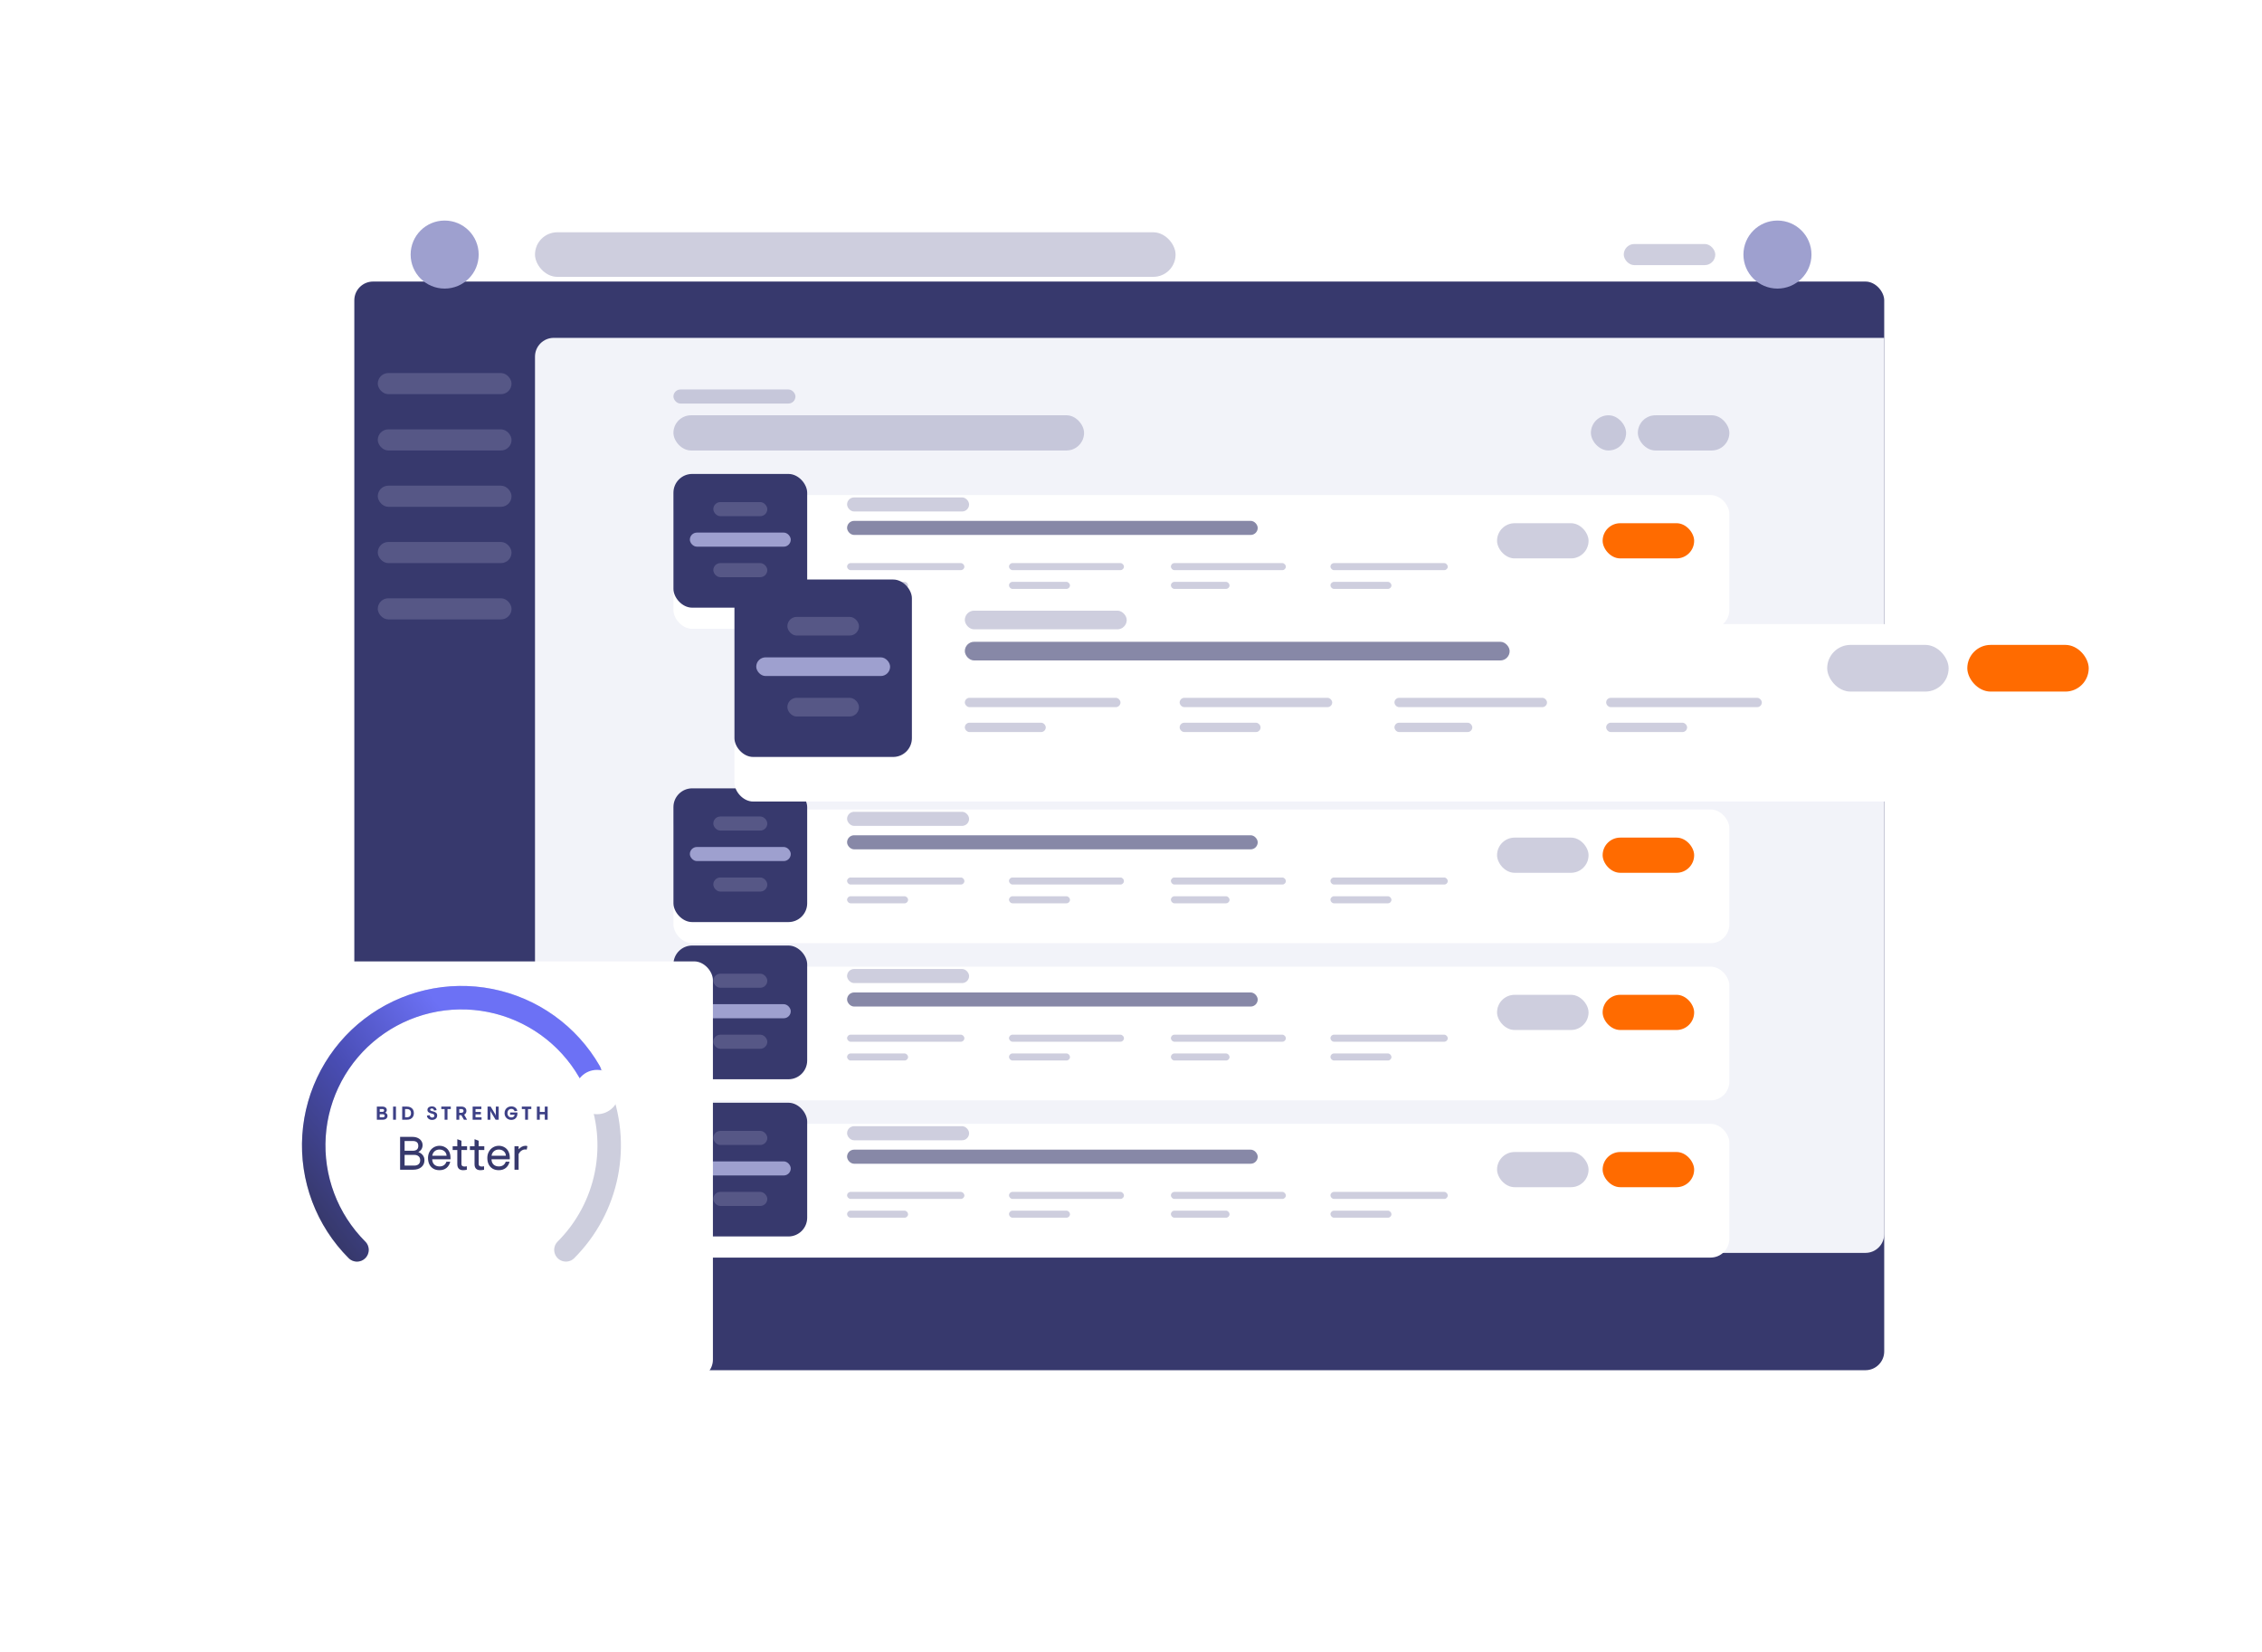 <svg width="964" height="704" viewBox="0 0 964 704" fill="none" xmlns="http://www.w3.org/2000/svg">
<g filter="url(#filter0_d_3_2056)">
<rect x="151" y="70" width="652" height="464" rx="8" fill="#37396D"/>
</g>
<path d="M228 152C228 147.582 231.582 144 236 144H803V526C803 530.418 799.418 534 795 534H228V152Z" fill="#F2F3F9"/>
<circle cx="189.5" cy="108.5" r="14.5" fill="#9EA0CF"/>
<circle cx="757.5" cy="108.5" r="14.5" fill="#9EA0CF"/>
<rect opacity="0.4" x="161" y="159" width="57" height="9" rx="4.5" fill="#8486AD"/>
<rect opacity="0.4" x="692" y="104" width="39" height="9" rx="4.5" fill="#8486AD"/>
<rect opacity="0.4" x="228" y="99" width="273" height="19" rx="9.5" fill="#8486AD"/>
<rect opacity="0.4" x="161" y="183" width="57" height="9" rx="4.5" fill="#8486AD"/>
<rect opacity="0.4" x="161" y="207" width="57" height="9" rx="4.5" fill="#8486AD"/>
<rect opacity="0.4" x="161" y="231" width="57" height="9" rx="4.5" fill="#8486AD"/>
<rect opacity="0.4" x="161" y="255" width="57" height="9" rx="4.5" fill="#8486AD"/>
<rect opacity="0.4" x="287" y="166" width="52" height="6" rx="3" fill="#8486AD"/>
<rect opacity="0.4" x="287" y="177" width="175" height="15" rx="7.5" fill="#8486AD"/>
<rect opacity="0.4" x="678" y="177" width="15" height="15" rx="7.5" fill="#8486AD"/>
<rect opacity="0.4" x="698" y="177" width="39" height="15" rx="7.5" fill="#8486AD"/>
<g filter="url(#filter1_d_3_2056)">
<rect x="287" y="202" width="450" height="57" rx="8" fill="white"/>
</g>
<rect x="287" y="202" width="57" height="57" rx="8" fill="#37396D"/>
<rect opacity="0.4" x="304" y="214" width="23" height="6" rx="3" fill="#8486AD"/>
<rect opacity="0.4" x="361" y="212" width="52" height="6" rx="3" fill="#8486AD"/>
<rect opacity="0.4" x="361" y="240" width="50" height="3" rx="1.5" fill="#8486AD"/>
<rect opacity="0.4" x="430" y="240" width="49" height="3" rx="1.5" fill="#8486AD"/>
<rect opacity="0.4" x="499" y="240" width="49" height="3" rx="1.5" fill="#8486AD"/>
<rect opacity="0.4" x="567" y="240" width="50" height="3" rx="1.5" fill="#8486AD"/>
<rect opacity="0.4" x="361" y="248" width="26" height="3" rx="1.5" fill="#8486AD"/>
<rect opacity="0.4" x="430" y="248" width="26" height="3" rx="1.5" fill="#8486AD"/>
<rect opacity="0.4" x="499" y="248" width="25" height="3" rx="1.5" fill="#8486AD"/>
<rect opacity="0.4" x="567" y="248" width="26" height="3" rx="1.5" fill="#8486AD"/>
<rect opacity="0.6" x="361" y="222" width="175" height="6" rx="3" fill="#37396D"/>
<rect opacity="0.4" x="304" y="240" width="23" height="6" rx="3" fill="#8486AD"/>
<rect x="294" y="227" width="43" height="6" rx="3" fill="#9EA0CF"/>
<rect opacity="0.4" x="638" y="223" width="39" height="15" rx="7.5" fill="#8486AD"/>
<rect x="683" y="223" width="39" height="15" rx="7.5" fill="#FF6B00"/>
<g filter="url(#filter2_d_3_2056)">
<rect x="287" y="336" width="450" height="57" rx="8" fill="white"/>
</g>
<rect x="287" y="336" width="57" height="57" rx="8" fill="#37396D"/>
<rect opacity="0.4" x="304" y="348" width="23" height="6" rx="3" fill="#8486AD"/>
<rect opacity="0.4" x="361" y="346" width="52" height="6" rx="3" fill="#8486AD"/>
<rect opacity="0.4" x="361" y="374" width="50" height="3" rx="1.5" fill="#8486AD"/>
<rect opacity="0.4" x="430" y="374" width="49" height="3" rx="1.5" fill="#8486AD"/>
<rect opacity="0.4" x="499" y="374" width="49" height="3" rx="1.5" fill="#8486AD"/>
<rect opacity="0.4" x="567" y="374" width="50" height="3" rx="1.5" fill="#8486AD"/>
<rect opacity="0.4" x="361" y="382" width="26" height="3" rx="1.5" fill="#8486AD"/>
<rect opacity="0.4" x="430" y="382" width="26" height="3" rx="1.5" fill="#8486AD"/>
<rect opacity="0.4" x="499" y="382" width="25" height="3" rx="1.5" fill="#8486AD"/>
<rect opacity="0.4" x="567" y="382" width="26" height="3" rx="1.5" fill="#8486AD"/>
<rect opacity="0.6" x="361" y="356" width="175" height="6" rx="3" fill="#37396D"/>
<rect opacity="0.4" x="304" y="374" width="23" height="6" rx="3" fill="#8486AD"/>
<rect x="294" y="361" width="43" height="6" rx="3" fill="#9EA0CF"/>
<rect opacity="0.4" x="638" y="357" width="39" height="15" rx="7.5" fill="#8486AD"/>
<rect x="683" y="357" width="39" height="15" rx="7.5" fill="#FF6B00"/>
<g filter="url(#filter3_d_3_2056)">
<rect x="287" y="403" width="450" height="57" rx="8" fill="white"/>
</g>
<rect x="287" y="403" width="57" height="57" rx="8" fill="#37396D"/>
<rect opacity="0.4" x="304" y="415" width="23" height="6" rx="3" fill="#8486AD"/>
<rect opacity="0.4" x="361" y="413" width="52" height="6" rx="3" fill="#8486AD"/>
<rect opacity="0.4" x="361" y="441" width="50" height="3" rx="1.5" fill="#8486AD"/>
<rect opacity="0.4" x="430" y="441" width="49" height="3" rx="1.5" fill="#8486AD"/>
<rect opacity="0.4" x="499" y="441" width="49" height="3" rx="1.5" fill="#8486AD"/>
<rect opacity="0.4" x="567" y="441" width="50" height="3" rx="1.5" fill="#8486AD"/>
<rect opacity="0.4" x="361" y="449" width="26" height="3" rx="1.5" fill="#8486AD"/>
<rect opacity="0.4" x="430" y="449" width="26" height="3" rx="1.5" fill="#8486AD"/>
<rect opacity="0.4" x="499" y="449" width="25" height="3" rx="1.5" fill="#8486AD"/>
<rect opacity="0.4" x="567" y="449" width="26" height="3" rx="1.5" fill="#8486AD"/>
<rect opacity="0.6" x="361" y="423" width="175" height="6" rx="3" fill="#37396D"/>
<rect opacity="0.4" x="304" y="441" width="23" height="6" rx="3" fill="#8486AD"/>
<rect x="294" y="428" width="43" height="6" rx="3" fill="#9EA0CF"/>
<rect opacity="0.4" x="638" y="424" width="39" height="15" rx="7.5" fill="#8486AD"/>
<rect x="683" y="424" width="39" height="15" rx="7.5" fill="#FF6B00"/>
<g filter="url(#filter4_d_3_2056)">
<rect x="287" y="470" width="450" height="57" rx="8" fill="white"/>
</g>
<rect x="287" y="470" width="57" height="57" rx="8" fill="#37396D"/>
<rect opacity="0.4" x="304" y="482" width="23" height="6" rx="3" fill="#8486AD"/>
<rect opacity="0.4" x="361" y="480" width="52" height="6" rx="3" fill="#8486AD"/>
<rect opacity="0.4" x="361" y="508" width="50" height="3" rx="1.5" fill="#8486AD"/>
<rect opacity="0.4" x="430" y="508" width="49" height="3" rx="1.5" fill="#8486AD"/>
<rect opacity="0.4" x="499" y="508" width="49" height="3" rx="1.5" fill="#8486AD"/>
<rect opacity="0.4" x="567" y="508" width="50" height="3" rx="1.5" fill="#8486AD"/>
<rect opacity="0.4" x="361" y="516" width="26" height="3" rx="1.5" fill="#8486AD"/>
<rect opacity="0.4" x="430" y="516" width="26" height="3" rx="1.5" fill="#8486AD"/>
<rect opacity="0.4" x="499" y="516" width="25" height="3" rx="1.5" fill="#8486AD"/>
<rect opacity="0.4" x="567" y="516" width="26" height="3" rx="1.5" fill="#8486AD"/>
<rect opacity="0.6" x="361" y="490" width="175" height="6" rx="3" fill="#37396D"/>
<rect opacity="0.4" x="304" y="508" width="23" height="6" rx="3" fill="#8486AD"/>
<rect x="294" y="495" width="43" height="6" rx="3" fill="#9EA0CF"/>
<rect opacity="0.4" x="638" y="491" width="39" height="15" rx="7.5" fill="#8486AD"/>
<rect x="683" y="491" width="39" height="15" rx="7.5" fill="#FF6B00"/>
<g filter="url(#filter5_bd_3_2056)">
<rect x="313" y="247" width="597.053" height="75.627" rx="8" fill="white"/>
</g>
<rect x="313" y="247" width="75.627" height="75.627" rx="8" fill="#37396D"/>
<rect opacity="0.4" x="335.555" y="262.921" width="30.516" height="7.961" rx="3.98" fill="#8486AD"/>
<rect opacity="0.4" x="411.182" y="260.268" width="68.993" height="7.961" rx="3.98" fill="#8486AD"/>
<rect opacity="0.4" x="411.182" y="297.418" width="66.339" height="3.98" rx="1.99" fill="#8486AD"/>
<rect opacity="0.4" x="502.73" y="297.418" width="65.012" height="3.98" rx="1.99" fill="#8486AD"/>
<rect opacity="0.4" x="594.278" y="297.418" width="65.012" height="3.98" rx="1.99" fill="#8486AD"/>
<rect opacity="0.4" x="684.5" y="297.418" width="66.339" height="3.98" rx="1.99" fill="#8486AD"/>
<rect opacity="0.4" x="411.182" y="308.032" width="34.496" height="3.98" rx="1.99" fill="#8486AD"/>
<rect opacity="0.4" x="502.73" y="308.032" width="34.496" height="3.98" rx="1.99" fill="#8486AD"/>
<rect opacity="0.4" x="594.278" y="308.032" width="33.17" height="3.98" rx="1.99" fill="#8486AD"/>
<rect opacity="0.4" x="684.5" y="308.032" width="34.496" height="3.98" rx="1.99" fill="#8486AD"/>
<rect opacity="0.6" x="411.182" y="273.536" width="232.187" height="7.961" rx="3.98" fill="#37396D"/>
<rect opacity="0.4" x="335.555" y="297.418" width="30.516" height="7.961" rx="3.98" fill="#8486AD"/>
<rect x="322.288" y="280.17" width="57.052" height="7.961" rx="3.98" fill="#9EA0CF"/>
<rect opacity="0.4" x="778.701" y="274.863" width="51.745" height="19.902" rx="9.951" fill="#8486AD"/>
<rect x="838.406" y="274.863" width="51.745" height="19.902" rx="9.951" fill="#FF6B00"/>
<g filter="url(#filter6_bd_3_2056)">
<rect x="90" y="390.756" width="213.825" height="177.758" rx="8" fill="white"/>
</g>
<path d="M241.18 532.71C249.986 523.905 255.983 512.685 258.412 500.472C260.842 488.258 259.595 475.598 254.829 464.092C250.063 452.587 241.993 442.753 231.639 435.835C221.284 428.916 209.11 425.223 196.657 425.223C184.204 425.223 172.03 428.916 161.676 435.835C151.321 442.753 143.251 452.587 138.485 464.092C133.72 475.598 132.473 488.258 134.902 500.472C137.332 512.685 143.329 523.905 152.135 532.71" stroke="#CDCEDD" stroke-width="10" stroke-linecap="round" stroke-linejoin="round"/>
<path d="M152.135 532.71C145.797 526.373 140.885 518.755 137.728 510.367C134.571 501.979 133.241 493.013 133.827 484.07C134.414 475.126 136.902 466.411 141.127 458.506C145.352 450.602 151.216 443.691 158.327 438.235C165.437 432.778 173.631 428.903 182.359 426.868C191.088 424.833 200.151 424.684 208.941 426.433C217.732 428.182 226.047 431.787 233.333 437.007C240.618 442.228 246.705 448.944 251.186 456.705" stroke="url(#paint0_linear_3_2056)" stroke-width="10" stroke-linecap="round" stroke-linejoin="round"/>
<path d="M170.511 484.55H175.711C176.604 484.55 177.378 484.703 178.031 485.01C178.698 485.316 179.204 485.736 179.551 486.27C179.911 486.803 180.091 487.403 180.091 488.07C180.091 489.376 179.484 490.37 178.271 491.05C178.978 491.25 179.591 491.656 180.111 492.27C180.631 492.883 180.891 493.623 180.891 494.49C180.891 495.73 180.451 496.716 179.571 497.45C178.704 498.183 177.524 498.55 176.031 498.55H170.511V484.55ZM175.891 490.47C177.478 490.47 178.271 489.776 178.271 488.39C178.271 487.003 177.478 486.31 175.891 486.31H172.431V490.47H175.891ZM176.551 496.79C177.338 496.79 177.951 496.596 178.391 496.21C178.844 495.81 179.071 495.243 179.071 494.51C179.071 493.776 178.844 493.216 178.391 492.83C177.951 492.43 177.338 492.23 176.551 492.23H172.431V496.79H176.551ZM187.291 498.75C186.291 498.75 185.424 498.536 184.691 498.11C183.958 497.67 183.391 497.063 182.991 496.29C182.604 495.503 182.411 494.59 182.411 493.55C182.411 492.536 182.631 491.636 183.071 490.85C183.511 490.063 184.104 489.45 184.851 489.01C185.598 488.57 186.411 488.35 187.291 488.35C188.184 488.35 188.984 488.556 189.691 488.97C190.411 489.37 190.971 489.95 191.371 490.71C191.784 491.47 191.991 492.376 191.991 493.43V494.11H184.191C184.218 495.056 184.511 495.803 185.071 496.35C185.644 496.883 186.391 497.15 187.311 497.15C188.071 497.15 188.704 496.97 189.211 496.61C189.718 496.236 190.064 495.743 190.251 495.13H191.891C191.611 496.263 191.078 497.15 190.291 497.79C189.504 498.43 188.504 498.75 187.291 498.75ZM190.331 492.59C190.264 491.75 189.944 491.103 189.371 490.65C188.811 490.183 188.118 489.95 187.291 489.95C186.491 489.95 185.811 490.183 185.251 490.65C184.691 491.116 184.344 491.763 184.211 492.59H190.331ZM197.351 498.75C196.578 498.75 195.971 498.536 195.531 498.11C195.105 497.67 194.891 497.043 194.891 496.23V490.15H192.911V488.55H194.891V485.55L196.651 486.19V488.55H199.051V490.15H196.651V496.11C196.651 496.456 196.751 496.723 196.951 496.91C197.165 497.096 197.478 497.19 197.891 497.19C198.145 497.19 198.365 497.176 198.551 497.15C198.751 497.11 198.885 497.083 198.951 497.07V498.55C198.431 498.683 197.898 498.75 197.351 498.75ZM204.695 498.75C203.922 498.75 203.315 498.536 202.875 498.11C202.448 497.67 202.235 497.043 202.235 496.23V490.15H200.255V488.55H202.235V485.55L203.995 486.19V488.55H206.395V490.15H203.995V496.11C203.995 496.456 204.095 496.723 204.295 496.91C204.508 497.096 204.822 497.19 205.235 497.19C205.488 497.19 205.708 497.176 205.895 497.15C206.095 497.11 206.228 497.083 206.295 497.07V498.55C205.775 498.683 205.242 498.75 204.695 498.75ZM212.565 498.75C211.565 498.75 210.698 498.536 209.965 498.11C209.231 497.67 208.665 497.063 208.265 496.29C207.878 495.503 207.685 494.59 207.685 493.55C207.685 492.536 207.905 491.636 208.345 490.85C208.785 490.063 209.378 489.45 210.125 489.01C210.871 488.57 211.685 488.35 212.565 488.35C213.458 488.35 214.258 488.556 214.965 488.97C215.685 489.37 216.245 489.95 216.645 490.71C217.058 491.47 217.265 492.376 217.265 493.43V494.11H209.465C209.491 495.056 209.785 495.803 210.345 496.35C210.918 496.883 211.665 497.15 212.585 497.15C213.345 497.15 213.978 496.97 214.485 496.61C214.991 496.236 215.338 495.743 215.525 495.13H217.165C216.885 496.263 216.351 497.15 215.565 497.79C214.778 498.43 213.778 498.75 212.565 498.75ZM215.605 492.59C215.538 491.75 215.218 491.103 214.645 490.65C214.085 490.183 213.391 489.95 212.565 489.95C211.765 489.95 211.085 490.183 210.525 490.65C209.965 491.116 209.618 491.763 209.485 492.59H215.605ZM219.259 488.55H221.019V489.85C221.406 489.41 221.846 489.05 222.339 488.77C222.833 488.49 223.373 488.35 223.959 488.35C224.306 488.35 224.573 488.403 224.759 488.51L224.479 489.97C224.319 489.93 224.106 489.91 223.839 489.91C223.279 489.91 222.753 490.076 222.259 490.41C221.766 490.743 221.353 491.216 221.019 491.83V498.55H219.259V488.55Z" fill="#37396D"/>
<g filter="url(#filter7_d_3_2056)">
<circle cx="254.446" cy="461.446" r="9.446" fill="white"/>
</g>
<path d="M160.603 471.645H163.035C163.392 471.645 163.707 471.706 163.979 471.829C164.251 471.952 164.462 472.122 164.611 472.341C164.76 472.554 164.835 472.794 164.835 473.061C164.835 473.344 164.782 473.576 164.675 473.757C164.568 473.933 164.408 474.088 164.195 474.221V474.277C164.478 474.384 164.704 474.549 164.875 474.773C165.051 474.992 165.139 475.264 165.139 475.589C165.139 475.914 165.056 476.202 164.891 476.453C164.731 476.704 164.496 476.898 164.187 477.037C163.883 477.176 163.52 477.245 163.099 477.245H160.603V471.645ZM163.011 473.877C163.23 473.877 163.398 473.826 163.515 473.725C163.638 473.624 163.699 473.477 163.699 473.285C163.699 473.088 163.638 472.938 163.515 472.837C163.398 472.736 163.23 472.685 163.011 472.685H161.827V473.877H163.011ZM163.211 476.205C163.43 476.205 163.606 476.152 163.739 476.045C163.872 475.933 163.939 475.77 163.939 475.557C163.939 475.349 163.87 475.192 163.731 475.085C163.598 474.973 163.424 474.917 163.211 474.917H161.827V476.205H163.211ZM167.523 471.645H168.747V477.245H167.523V471.645ZM171.405 471.645H173.397C174.005 471.645 174.533 471.757 174.981 471.981C175.429 472.2 175.773 472.52 176.013 472.941C176.258 473.362 176.381 473.864 176.381 474.445C176.381 475.026 176.258 475.528 176.013 475.949C175.773 476.37 175.429 476.693 174.981 476.917C174.533 477.136 174.005 477.245 173.397 477.245H171.405V471.645ZM173.357 476.205C173.938 476.205 174.383 476.056 174.693 475.757C175.002 475.458 175.157 475.021 175.157 474.445C175.157 473.869 175.002 473.432 174.693 473.133C174.383 472.834 173.938 472.685 173.357 472.685H172.629V476.205H173.357ZM184.151 477.325C183.751 477.325 183.389 477.25 183.063 477.101C182.743 476.952 182.485 476.744 182.287 476.477C182.09 476.21 181.975 475.904 181.943 475.557L182.007 475.469L183.119 475.301C183.151 475.626 183.266 475.877 183.463 476.053C183.666 476.229 183.917 476.317 184.215 476.317C184.482 476.317 184.698 476.248 184.863 476.109C185.029 475.97 185.111 475.776 185.111 475.525C185.111 475.322 185.055 475.162 184.943 475.045C184.837 474.922 184.698 474.829 184.527 474.765C184.357 474.701 184.122 474.634 183.823 474.565C183.295 474.437 182.885 474.256 182.591 474.021C182.303 473.786 182.159 473.458 182.159 473.037C182.159 472.738 182.239 472.477 182.399 472.253C182.565 472.029 182.791 471.858 183.079 471.741C183.367 471.624 183.693 471.565 184.055 471.565C184.642 471.565 185.106 471.706 185.447 471.989C185.789 472.266 185.994 472.637 186.063 473.101L185.999 473.189L184.967 473.301C184.935 473.034 184.839 472.826 184.679 472.677C184.525 472.528 184.311 472.453 184.039 472.453C183.826 472.453 183.653 472.501 183.519 472.597C183.386 472.688 183.319 472.81 183.319 472.965C183.319 473.098 183.367 473.21 183.463 473.301C183.565 473.386 183.698 473.458 183.863 473.517C184.034 473.57 184.269 473.632 184.567 473.701C185.106 473.829 185.53 474.024 185.839 474.285C186.154 474.546 186.311 474.933 186.311 475.445C186.311 475.829 186.215 476.165 186.023 476.453C185.837 476.736 185.578 476.952 185.247 477.101C184.922 477.25 184.557 477.325 184.151 477.325ZM189.481 472.685H188.073V471.645H192.113V472.685H190.705V477.245H189.481V472.685ZM194.5 471.645H196.62C197.276 471.645 197.799 471.81 198.188 472.141C198.577 472.466 198.772 472.92 198.772 473.501C198.772 474.178 198.465 474.704 197.852 475.077V475.165L199.06 477.245H197.716L196.612 475.317H195.724V477.245H194.5V471.645ZM196.644 474.277C196.916 474.277 197.135 474.21 197.3 474.077C197.465 473.938 197.548 473.741 197.548 473.485C197.548 473.224 197.465 473.026 197.3 472.893C197.14 472.754 196.921 472.685 196.644 472.685H195.724V474.277H196.644ZM201.428 471.645H205.14V472.685H202.652V473.925H204.924V474.965H202.652V476.205H205.228V477.245H201.428V471.645ZM207.778 471.645H209.098L211.154 475.053L211.25 475.509H211.306V471.645H212.53V477.245H211.21L209.154 473.837L209.058 473.381H209.002V477.245H207.778V471.645ZM217.919 477.325C217.375 477.325 216.881 477.202 216.439 476.957C216.001 476.706 215.655 476.362 215.399 475.925C215.148 475.488 215.023 474.994 215.023 474.445C215.023 473.89 215.145 473.394 215.391 472.957C215.641 472.52 215.983 472.178 216.415 471.933C216.852 471.688 217.345 471.565 217.895 471.565C218.535 471.565 219.084 471.722 219.543 472.037C220.001 472.352 220.305 472.794 220.455 473.365L220.391 473.469L219.295 473.621C219.199 473.296 219.033 473.048 218.799 472.877C218.564 472.706 218.263 472.621 217.895 472.621C217.575 472.621 217.289 472.698 217.039 472.853C216.793 473.008 216.601 473.224 216.463 473.501C216.324 473.778 216.255 474.093 216.255 474.445C216.255 474.802 216.321 475.117 216.455 475.389C216.593 475.661 216.788 475.874 217.039 476.029C217.295 476.178 217.593 476.253 217.935 476.253C218.329 476.253 218.644 476.154 218.879 475.957C219.119 475.76 219.276 475.477 219.351 475.109H217.399V474.165H220.511V474.621C220.511 475.149 220.404 475.618 220.191 476.029C219.983 476.434 219.681 476.752 219.287 476.981C218.897 477.21 218.441 477.325 217.919 477.325ZM223.794 472.685H222.386V471.645H226.426V472.685H225.018V477.245H223.794V472.685ZM228.812 471.645H230.036V473.925H232.172V471.645H233.396V477.245H232.172V474.965H230.036V477.245H228.812V471.645Z" fill="#3D4086"/>
<defs>
<filter id="filter0_d_3_2056" x="31" y="0" width="892" height="704" filterUnits="userSpaceOnUse" color-interpolation-filters="sRGB">
<feFlood flood-opacity="0" result="BackgroundImageFix"/>
<feColorMatrix in="SourceAlpha" type="matrix" values="0 0 0 0 0 0 0 0 0 0 0 0 0 0 0 0 0 0 127 0" result="hardAlpha"/>
<feOffset dy="50"/>
<feGaussianBlur stdDeviation="60"/>
<feColorMatrix type="matrix" values="0 0 0 0 0.11 0 0 0 0 0.127 0 0 0 0 0.188 0 0 0 0.18 0"/>
<feBlend mode="normal" in2="BackgroundImageFix" result="effect1_dropShadow_3_2056"/>
<feBlend mode="normal" in="SourceGraphic" in2="effect1_dropShadow_3_2056" result="shape"/>
</filter>
<filter id="filter1_d_3_2056" x="247" y="171" width="530" height="137" filterUnits="userSpaceOnUse" color-interpolation-filters="sRGB">
<feFlood flood-opacity="0" result="BackgroundImageFix"/>
<feColorMatrix in="SourceAlpha" type="matrix" values="0 0 0 0 0 0 0 0 0 0 0 0 0 0 0 0 0 0 127 0" result="hardAlpha"/>
<feOffset dy="9"/>
<feGaussianBlur stdDeviation="20"/>
<feColorMatrix type="matrix" values="0 0 0 0 0.11 0 0 0 0 0.127 0 0 0 0 0.188 0 0 0 0.1 0"/>
<feBlend mode="normal" in2="BackgroundImageFix" result="effect1_dropShadow_3_2056"/>
<feBlend mode="normal" in="SourceGraphic" in2="effect1_dropShadow_3_2056" result="shape"/>
</filter>
<filter id="filter2_d_3_2056" x="247" y="305" width="530" height="137" filterUnits="userSpaceOnUse" color-interpolation-filters="sRGB">
<feFlood flood-opacity="0" result="BackgroundImageFix"/>
<feColorMatrix in="SourceAlpha" type="matrix" values="0 0 0 0 0 0 0 0 0 0 0 0 0 0 0 0 0 0 127 0" result="hardAlpha"/>
<feOffset dy="9"/>
<feGaussianBlur stdDeviation="20"/>
<feColorMatrix type="matrix" values="0 0 0 0 0.11 0 0 0 0 0.127 0 0 0 0 0.188 0 0 0 0.1 0"/>
<feBlend mode="normal" in2="BackgroundImageFix" result="effect1_dropShadow_3_2056"/>
<feBlend mode="normal" in="SourceGraphic" in2="effect1_dropShadow_3_2056" result="shape"/>
</filter>
<filter id="filter3_d_3_2056" x="247" y="372" width="530" height="137" filterUnits="userSpaceOnUse" color-interpolation-filters="sRGB">
<feFlood flood-opacity="0" result="BackgroundImageFix"/>
<feColorMatrix in="SourceAlpha" type="matrix" values="0 0 0 0 0 0 0 0 0 0 0 0 0 0 0 0 0 0 127 0" result="hardAlpha"/>
<feOffset dy="9"/>
<feGaussianBlur stdDeviation="20"/>
<feColorMatrix type="matrix" values="0 0 0 0 0.11 0 0 0 0 0.127 0 0 0 0 0.188 0 0 0 0.1 0"/>
<feBlend mode="normal" in2="BackgroundImageFix" result="effect1_dropShadow_3_2056"/>
<feBlend mode="normal" in="SourceGraphic" in2="effect1_dropShadow_3_2056" result="shape"/>
</filter>
<filter id="filter4_d_3_2056" x="247" y="439" width="530" height="137" filterUnits="userSpaceOnUse" color-interpolation-filters="sRGB">
<feFlood flood-opacity="0" result="BackgroundImageFix"/>
<feColorMatrix in="SourceAlpha" type="matrix" values="0 0 0 0 0 0 0 0 0 0 0 0 0 0 0 0 0 0 127 0" result="hardAlpha"/>
<feOffset dy="9"/>
<feGaussianBlur stdDeviation="20"/>
<feColorMatrix type="matrix" values="0 0 0 0 0.11 0 0 0 0 0.127 0 0 0 0 0.188 0 0 0 0.1 0"/>
<feBlend mode="normal" in2="BackgroundImageFix" result="effect1_dropShadow_3_2056"/>
<feBlend mode="normal" in="SourceGraphic" in2="effect1_dropShadow_3_2056" result="shape"/>
</filter>
<filter id="filter5_bd_3_2056" x="223" y="176" width="777.053" height="255.627" filterUnits="userSpaceOnUse" color-interpolation-filters="sRGB">
<feFlood flood-opacity="0" result="BackgroundImageFix"/>
<feGaussianBlur in="BackgroundImageFix" stdDeviation="10"/>
<feComposite in2="SourceAlpha" operator="in" result="effect1_backgroundBlur_3_2056"/>
<feColorMatrix in="SourceAlpha" type="matrix" values="0 0 0 0 0 0 0 0 0 0 0 0 0 0 0 0 0 0 127 0" result="hardAlpha"/>
<feOffset dy="19"/>
<feGaussianBlur stdDeviation="45"/>
<feColorMatrix type="matrix" values="0 0 0 0 0.141 0 0 0 0 0.164 0 0 0 0 0.246 0 0 0 0.1 0"/>
<feBlend mode="normal" in2="effect1_backgroundBlur_3_2056" result="effect2_dropShadow_3_2056"/>
<feBlend mode="normal" in="SourceGraphic" in2="effect2_dropShadow_3_2056" result="shape"/>
</filter>
<filter id="filter6_bd_3_2056" x="0" y="319.756" width="393.825" height="357.758" filterUnits="userSpaceOnUse" color-interpolation-filters="sRGB">
<feFlood flood-opacity="0" result="BackgroundImageFix"/>
<feGaussianBlur in="BackgroundImageFix" stdDeviation="10"/>
<feComposite in2="SourceAlpha" operator="in" result="effect1_backgroundBlur_3_2056"/>
<feColorMatrix in="SourceAlpha" type="matrix" values="0 0 0 0 0 0 0 0 0 0 0 0 0 0 0 0 0 0 127 0" result="hardAlpha"/>
<feOffset dy="19"/>
<feGaussianBlur stdDeviation="45"/>
<feColorMatrix type="matrix" values="0 0 0 0 0.141 0 0 0 0 0.164 0 0 0 0 0.246 0 0 0 0.1 0"/>
<feBlend mode="normal" in2="effect1_backgroundBlur_3_2056" result="effect2_dropShadow_3_2056"/>
<feBlend mode="normal" in="SourceGraphic" in2="effect2_dropShadow_3_2056" result="shape"/>
</filter>
<filter id="filter7_d_3_2056" x="231" y="442" width="46.892" height="46.892" filterUnits="userSpaceOnUse" color-interpolation-filters="sRGB">
<feFlood flood-opacity="0" result="BackgroundImageFix"/>
<feColorMatrix in="SourceAlpha" type="matrix" values="0 0 0 0 0 0 0 0 0 0 0 0 0 0 0 0 0 0 127 0" result="hardAlpha"/>
<feOffset dy="4"/>
<feGaussianBlur stdDeviation="7"/>
<feColorMatrix type="matrix" values="0 0 0 0 0.525 0 0 0 0 0.553 0 0 0 0 0.647 0 0 0 0.4 0"/>
<feBlend mode="normal" in2="BackgroundImageFix" result="effect1_dropShadow_3_2056"/>
<feBlend mode="normal" in="SourceGraphic" in2="effect1_dropShadow_3_2056" result="shape"/>
</filter>
<linearGradient id="paint0_linear_3_2056" x1="151" y1="537.5" x2="226.5" y2="479.5" gradientUnits="userSpaceOnUse">
<stop stop-color="#37396D"/>
<stop offset="0.492" stop-color="#494DB4"/>
<stop offset="1" stop-color="#6C71F5"/>
</linearGradient>
</defs>
</svg>
